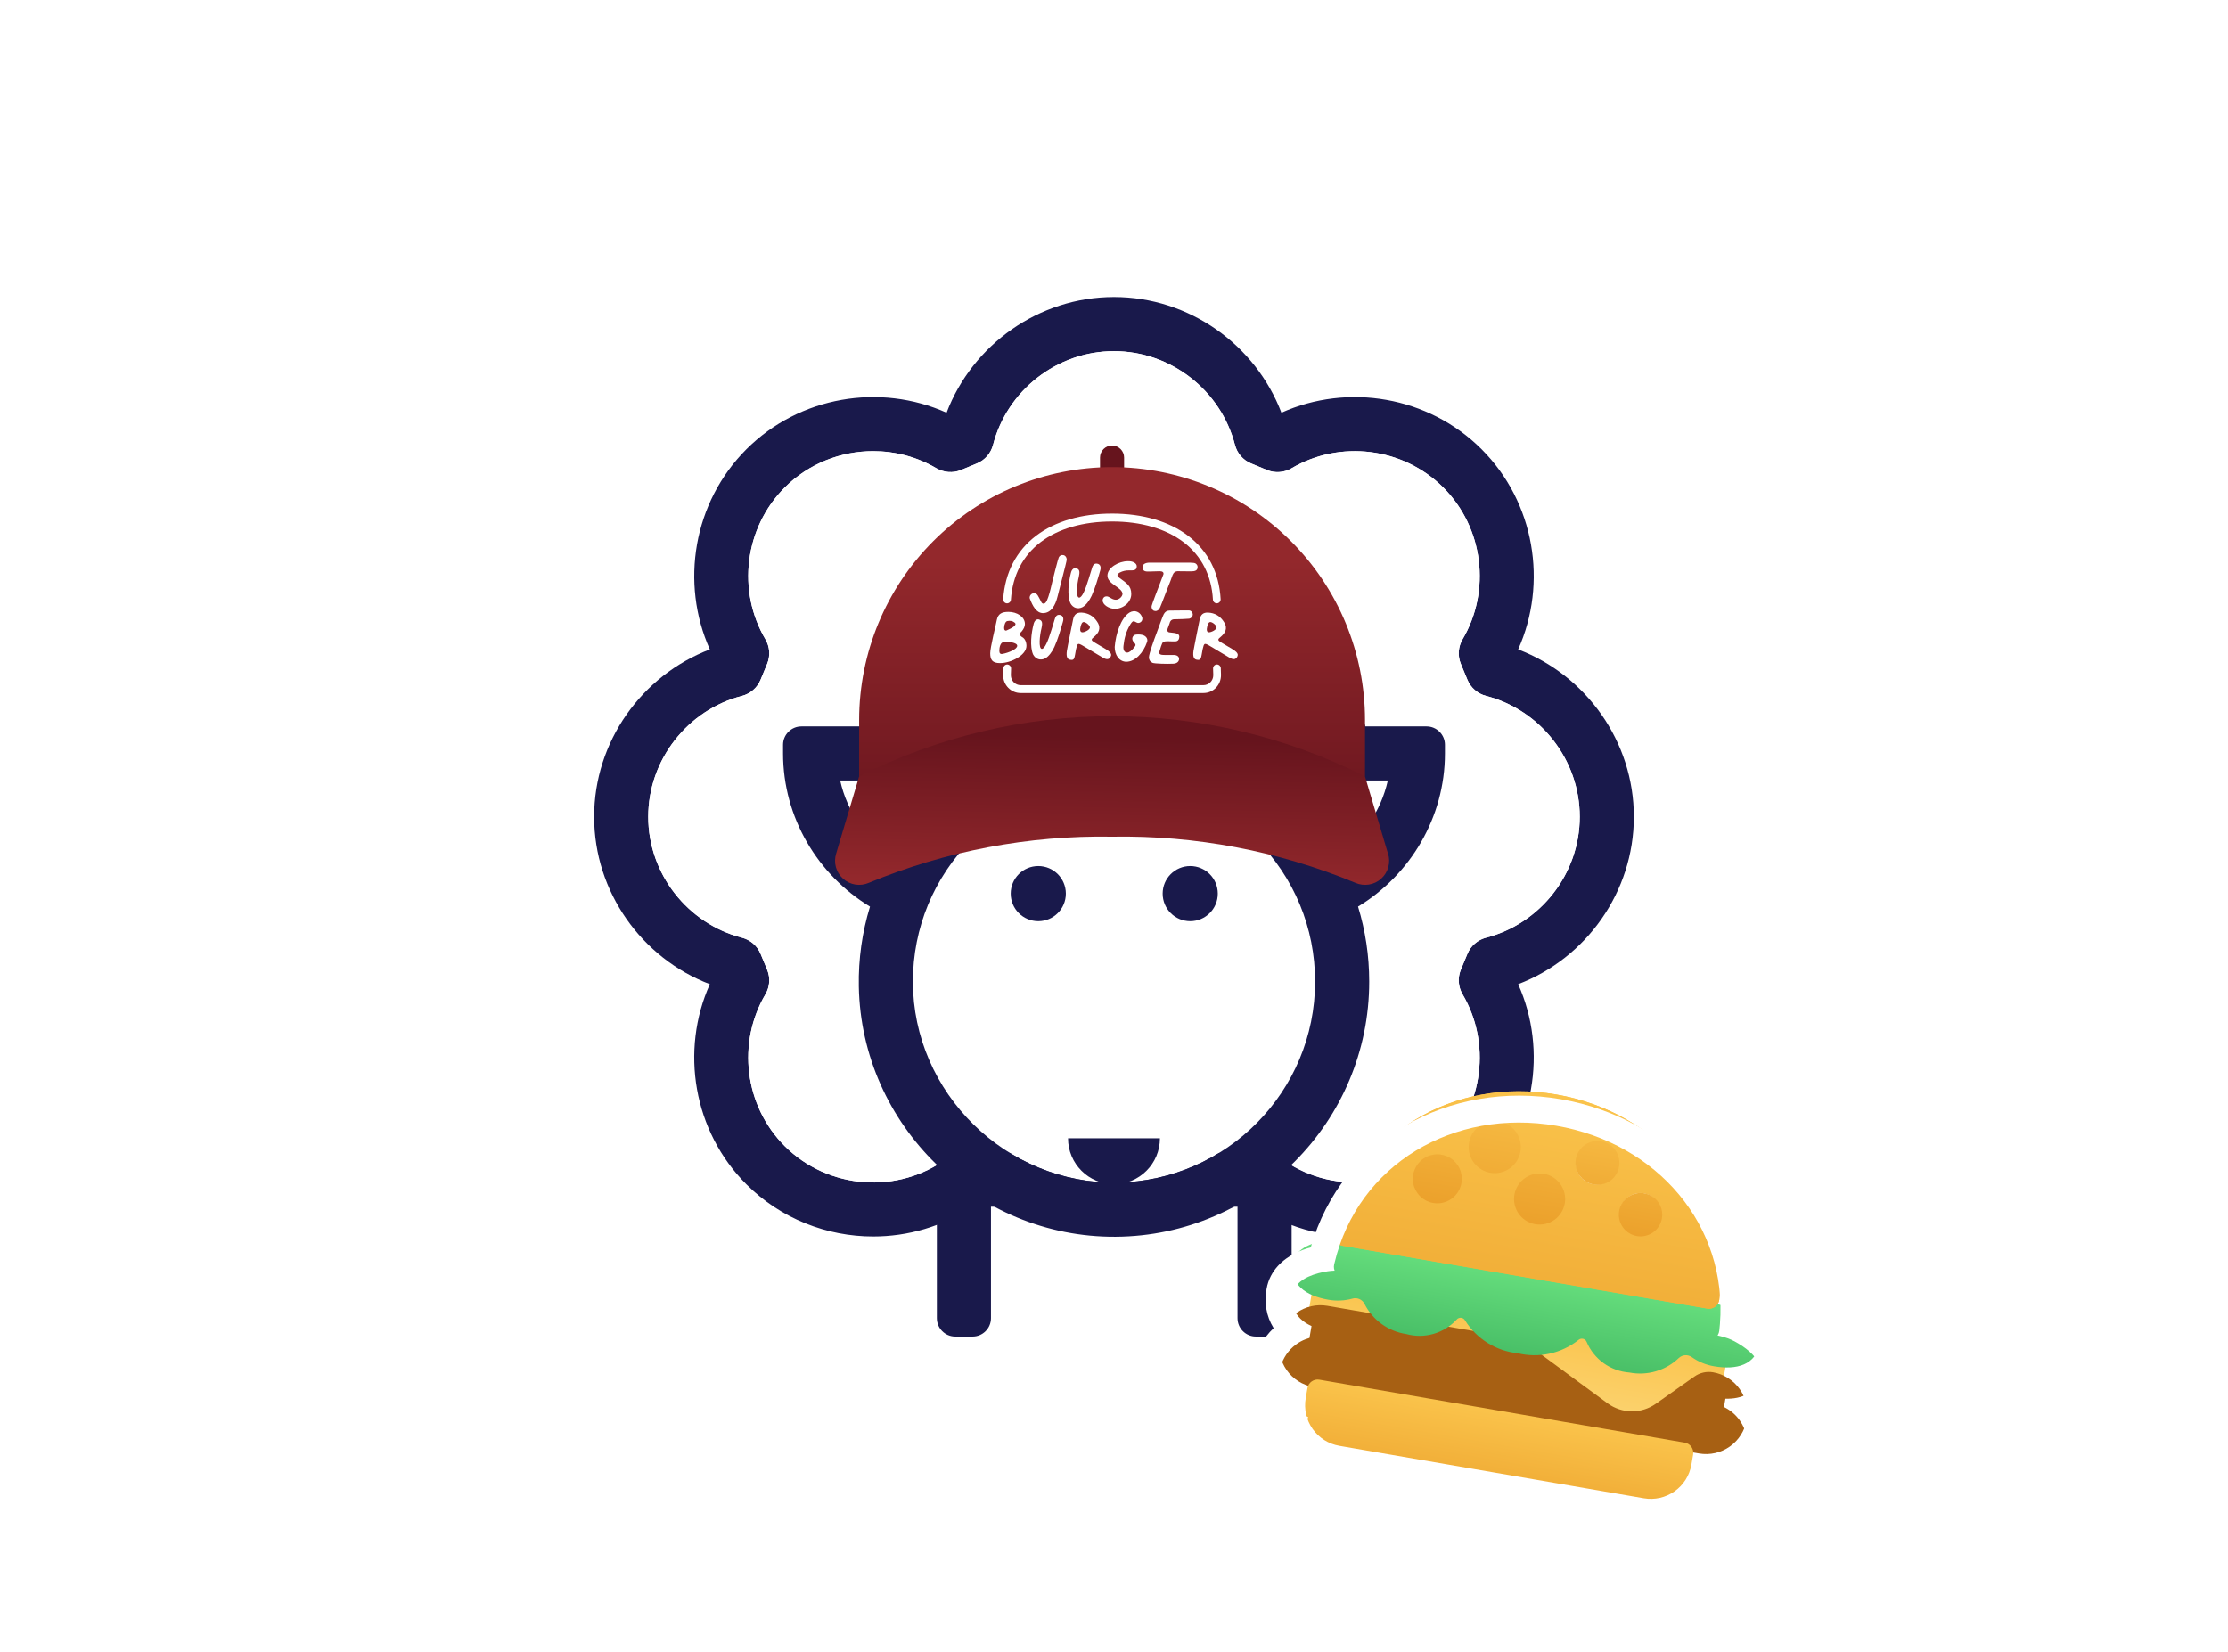 <svg class="icon" viewBox="0 0 360 267" fill="none" xmlns="http://www.w3.org/2000/svg">
<path fill-rule="evenodd" clip-rule="evenodd" d="M151.378 213.028C151.378 214.668 152.71 215.999 154.35 215.999H157.153C158.792 215.999 160.122 214.668 160.122 213.028V186.271H151.378V213.028Z" fill="#19194B"/>
<path fill-rule="evenodd" clip-rule="evenodd" d="M199.958 186.271V213.028C199.958 214.668 201.288 215.999 202.928 215.999H205.733C207.373 215.999 208.702 214.668 208.702 213.028V186.271H199.958Z" fill="#19194B"/>
<path fill-rule="evenodd" clip-rule="evenodd" d="M240.11 151.542C238.754 151.892 237.642 152.856 237.107 154.148L236.04 156.72C235.507 158.012 235.611 159.48 236.321 160.685C240.922 168.484 239.738 178.688 233.211 185.213C226.176 192.248 214.868 193.074 206.903 187.137L204.289 186.27H155.707L153.093 187.137C145.134 193.076 133.822 192.248 126.789 185.213C120.26 178.686 119.076 168.484 123.677 160.685C124.39 159.482 124.495 158.012 123.958 156.72L122.893 154.148C122.36 152.856 121.245 151.892 119.89 151.542C111.123 149.282 104.744 141.23 104.744 132C104.744 122.772 111.123 114.72 119.89 112.46C121.245 112.11 122.36 111.146 122.893 109.854L123.958 107.282C124.495 105.988 124.39 104.52 123.677 103.315C119.076 95.52 120.262 85.316 126.789 78.789C130.677 74.899 135.872 72.906 141.09 72.906C144.606 72.906 148.131 73.812 151.27 75.654C152.491 76.371 153.97 76.501 155.28 75.958L157.85 74.893C159.144 74.36 160.108 73.247 160.458 71.892C162.718 63.125 170.77 56.748 179.998 56.748C189.228 56.748 197.28 63.125 199.542 71.892C199.892 73.247 200.856 74.358 202.148 74.893L204.718 75.958C206.01 76.493 207.478 76.388 208.685 75.679C216.48 71.078 226.684 72.262 233.211 78.789C239.738 85.314 240.922 95.518 236.321 103.317C235.611 104.522 235.507 105.99 236.04 107.282L237.107 109.854C237.642 111.146 238.754 112.11 240.11 112.46C248.875 114.72 255.254 122.772 255.254 132C255.254 141.23 248.875 149.282 240.11 151.542ZM245.305 104.951C250.114 94.22 247.98 81.191 239.396 72.603C230.809 64.018 217.78 61.884 207.049 66.697C202.863 55.707 192.142 48 179.998 48C167.858 48 157.135 55.707 152.949 66.697C142.218 61.884 129.191 64.018 120.603 72.603C112.018 81.191 109.886 94.222 114.695 104.951C103.705 109.137 96 119.858 96 132C96 144.144 103.705 154.865 114.695 159.051C109.882 169.78 112.016 182.811 120.603 191.396C126.178 196.971 133.626 199.826 141.102 199.826C146.669 199.824 152.257 198.24 157.094 195.016H202.904C214.234 202.57 229.665 201.126 239.396 191.396C247.98 182.813 250.114 169.782 245.305 159.051C256.293 154.865 263.998 144.144 263.998 132C263.998 119.858 256.293 109.137 245.305 104.951Z" fill="#19194B"/>
<path fill-rule="evenodd" clip-rule="evenodd" d="M240.11 112.46C238.754 112.111 237.642 111.146 237.107 109.854L236.04 107.282C235.507 105.99 235.611 104.522 236.321 103.317C240.922 95.518 239.738 85.314 233.211 78.789C226.684 72.262 216.48 71.079 208.685 75.68C207.478 76.391 206.01 76.494 204.718 75.958L202.146 74.893C200.856 74.358 199.892 73.248 199.542 71.892C197.28 63.125 189.228 56.748 179.998 56.748C170.77 56.748 162.718 63.125 160.458 71.892C160.108 73.248 159.144 74.36 157.85 74.893L155.28 75.958C153.97 76.501 152.491 76.371 151.27 75.656C148.131 73.813 144.606 72.908 141.09 72.908C135.872 72.908 130.677 74.899 126.789 78.789C120.262 85.316 119.076 95.52 123.677 103.317C124.391 104.521 124.495 105.99 123.958 107.282L122.893 109.854C122.36 111.146 121.245 112.111 119.89 112.46C111.123 114.72 104.744 122.773 104.744 132.002C104.744 141.23 111.123 149.282 119.89 151.542C121.245 151.892 122.358 152.856 122.893 154.148L123.958 156.72C124.495 158.014 124.391 159.482 123.677 160.687C119.076 168.485 120.26 178.686 126.789 185.213C133.822 192.25 145.134 193.078 153.093 187.138L155.707 186.27H204.289L206.903 187.138C214.868 193.076 226.176 192.25 233.211 185.213C239.738 178.688 240.922 168.485 236.321 160.685C235.611 159.48 235.507 158.012 236.04 156.72L237.107 154.148C237.642 152.856 238.754 151.892 240.11 151.542C248.875 149.282 255.254 141.23 255.254 132.002C255.254 122.773 248.875 114.72 240.11 112.46Z" fill="white"/>
<path fill-rule="evenodd" clip-rule="evenodd" d="M215.938 138.401C214.115 135.173 211.851 132.169 209.156 129.474L208.165 128.482C207.007 127.323 205.124 127.323 203.965 128.482L201.983 130.466C200.824 131.625 200.824 133.506 201.983 134.666L202.975 135.657C209.111 141.795 212.491 149.954 212.491 158.633C212.491 176.375 198.196 190.84 180.515 191.119C162.573 191.401 147.508 176.577 147.508 158.633C147.508 149.954 150.888 141.795 157.026 135.657L158.018 134.666C159.177 133.506 159.177 131.625 158.018 130.466L156.032 128.482C154.873 127.323 152.992 127.323 151.832 128.482L150.84 129.474C148.148 132.169 145.884 135.173 144.06 138.401C139.904 135.533 136.881 131.155 135.755 126.139H144.576C146.216 126.139 147.545 124.812 147.545 123.17V121.767C147.545 117.403 151.083 113.865 155.449 113.865C159.073 113.865 162.121 116.307 163.051 119.634C163.407 120.902 164.58 121.765 165.896 121.765H169.551C170.867 121.765 172.04 120.902 172.396 119.634C173.328 116.307 176.374 113.865 179.999 113.865C183.625 113.865 186.673 116.307 187.601 119.634C187.957 120.902 189.132 121.765 190.448 121.765H194.101C195.417 121.765 196.592 120.902 196.948 119.634C197.876 116.307 200.924 113.865 204.549 113.865C208.913 113.865 212.452 117.403 212.452 121.767V123.17C212.452 124.812 213.781 126.139 215.423 126.139H224.244C223.116 131.155 220.095 135.533 215.938 138.401Z" fill="white"/>
<path fill-rule="evenodd" clip-rule="evenodd" d="M192.317 139.961C189.857 139.961 187.862 141.954 187.862 144.416C187.862 146.875 189.857 148.869 192.317 148.869C194.776 148.869 196.771 146.875 196.771 144.416C196.771 141.954 194.776 139.961 192.317 139.961Z" fill="#19194B"/>
<path fill-rule="evenodd" clip-rule="evenodd" d="M167.765 139.961C165.306 139.961 163.31 141.954 163.31 144.416C163.31 146.875 165.306 148.869 167.765 148.869C170.225 148.869 172.22 146.875 172.22 144.416C172.22 141.954 170.225 139.961 167.765 139.961Z" fill="#19194B"/>
<path fill-rule="evenodd" clip-rule="evenodd" d="M187.422 183.957C187.422 188.058 184.098 191.381 179.998 191.381C175.899 191.381 172.574 188.058 172.574 183.957H187.422Z" fill="#19194B"/>
<path fill-rule="evenodd" clip-rule="evenodd" d="M215.938 138.401C214.115 135.173 211.851 132.168 209.156 129.474L208.165 128.482C207.007 127.322 205.124 127.322 203.965 128.482L201.983 130.465C200.824 131.625 200.824 133.506 201.983 134.665L202.975 135.657C209.111 141.795 212.491 149.954 212.491 158.633C212.491 176.375 198.196 190.84 180.515 191.118C162.573 191.401 147.508 176.576 147.508 158.633C147.508 149.954 150.888 141.795 157.026 135.657L158.018 134.665C159.177 133.506 159.177 131.625 158.018 130.465L156.032 128.482C154.873 127.322 152.992 127.322 151.832 128.482L150.84 129.474C148.148 132.168 145.884 135.173 144.06 138.401C139.904 135.533 136.881 131.155 135.755 126.139H144.576C146.216 126.139 147.545 124.811 147.545 123.17V121.767C147.545 117.403 151.083 113.865 155.449 113.865C159.073 113.865 162.121 116.307 163.051 119.633C163.407 120.902 164.58 121.765 165.896 121.765H169.551C170.866 121.765 172.04 120.902 172.396 119.633C173.328 116.307 176.374 113.865 179.999 113.865C183.625 113.865 186.673 116.307 187.601 119.633C187.957 120.902 189.132 121.765 190.448 121.765H194.101C195.417 121.765 196.592 120.902 196.948 119.633C197.876 116.307 200.924 113.865 204.549 113.865C208.913 113.865 212.452 117.403 212.452 121.767V123.17C212.452 124.811 213.781 126.139 215.423 126.139H224.244C223.116 131.155 220.095 135.533 215.938 138.401ZM230.504 117.393H220.614C218.69 110.329 212.216 105.119 204.549 105.119C199.696 105.119 195.318 107.207 192.273 110.532C189.229 107.207 184.853 105.119 179.999 105.119C175.145 105.119 170.77 107.207 167.723 110.532C164.679 107.207 160.301 105.119 155.447 105.119C147.78 105.119 141.308 110.329 139.382 117.393H129.495C127.855 117.393 126.526 118.725 126.526 120.364V121.767C126.526 132.107 132.128 141.396 140.574 146.517C139.313 150.638 138.687 154.978 138.77 159.423C139.187 181.865 157.804 200.002 180.254 199.869C202.874 199.73 221.237 181.286 221.237 158.633C221.237 154.458 220.616 150.381 219.429 146.503C219.429 146.505 219.431 146.509 219.433 146.511C227.873 141.39 233.473 132.105 233.473 121.767V120.364C233.473 118.725 232.144 117.393 230.504 117.393Z" fill="#19194B"/>
<path fill-rule="evenodd" clip-rule="evenodd" d="M179.687 72C180.762 72 181.633 72.871 181.633 73.946V79.784C181.633 80.859 180.762 81.73 179.687 81.73C178.612 81.73 177.741 80.859 177.741 79.784V73.946C177.741 72.871 178.612 72 179.687 72Z" fill="#66141D"/>
<path d="M138.823 125.484V116.358C138.823 105.519 143.129 95.124 150.793 87.46C158.457 79.796 168.852 75.49 179.691 75.49C190.53 75.49 200.924 79.796 208.589 87.46C216.253 95.124 220.558 105.519 220.558 116.358V125.484" fill="url(#sheep-just-burger-paint0_linear_36301_265089)"/>
<path d="M224.264 137.927L220.555 125.473C207.881 119.075 193.883 115.742 179.687 115.742C165.491 115.742 151.493 119.075 138.819 125.473L135.11 137.927C134.884 138.641 134.867 139.404 135.063 140.126C135.259 140.848 135.659 141.498 136.215 141.999C136.771 142.5 137.46 142.829 138.199 142.949C138.937 143.068 139.695 142.972 140.38 142.672C152.835 137.521 166.215 134.983 179.691 135.215C193.167 134.983 206.547 137.521 219.002 142.672C219.687 142.973 220.445 143.07 221.185 142.951C221.924 142.832 222.613 142.503 223.17 142.002C223.727 141.501 224.127 140.85 224.323 140.128C224.519 139.405 224.503 138.641 224.276 137.927H224.264Z" fill="url(#sheep-just-burger-paint1_linear_36301_265089)"/>
<g clip-path="url(#sheep-just-burger-clip0_36301_265089)">
<path d="M162.72 97.505C162.706 97.505 162.692 97.505 162.677 97.504C162.595 97.498 162.515 97.476 162.442 97.439C162.368 97.402 162.303 97.35 162.249 97.287C162.195 97.224 162.154 97.15 162.128 97.071C162.102 96.992 162.091 96.908 162.097 96.824C162.383 92.54 164.22 88.999 167.41 86.582C170.503 84.239 174.749 83 179.688 83C184.628 83 188.874 84.239 191.966 86.582C195.177 89.014 196.997 92.559 197.231 96.832C197.239 97 197.182 97.165 197.071 97.291C196.961 97.416 196.807 97.492 196.642 97.501C196.477 97.511 196.315 97.453 196.192 97.341C196.069 97.229 195.994 97.072 195.984 96.903C195.771 93.021 194.125 89.806 191.222 87.606C188.346 85.428 184.358 84.276 179.688 84.276C175.019 84.276 171.03 85.428 168.154 87.606C165.267 89.794 163.603 93.012 163.343 96.911C163.332 97.072 163.262 97.223 163.146 97.334C163.031 97.444 162.878 97.505 162.72 97.505V97.505Z" fill="white"/>
<path d="M194.469 111.999H164.907C164.16 111.999 163.443 111.695 162.914 111.155C162.386 110.615 162.088 109.882 162.088 109.119C162.088 109.109 162.088 109.099 162.088 109.089C162.088 109.08 162.088 109.07 162.088 109.06C162.088 108.712 162.099 108.349 162.121 107.981C162.132 107.813 162.208 107.656 162.332 107.545C162.456 107.434 162.618 107.377 162.783 107.388C162.948 107.398 163.102 107.475 163.211 107.601C163.321 107.727 163.377 107.892 163.368 108.06C163.348 108.391 163.337 108.717 163.336 109.029C163.337 109.041 163.338 109.052 163.338 109.064C163.338 109.073 163.338 109.083 163.338 109.092C163.338 109.106 163.337 109.12 163.336 109.133C163.341 109.556 163.508 109.961 163.802 110.258C164.096 110.556 164.493 110.723 164.907 110.724H194.469C194.883 110.723 195.28 110.556 195.574 110.258C195.869 109.96 196.036 109.556 196.04 109.133C196.039 109.118 196.038 109.104 196.038 109.09C196.038 109.081 196.038 109.073 196.038 109.064C196.038 109.052 196.039 109.041 196.04 109.03C196.039 108.717 196.029 108.391 196.009 108.06C195.998 107.891 196.054 107.725 196.164 107.598C196.273 107.472 196.428 107.395 196.593 107.384C196.758 107.374 196.921 107.431 197.045 107.543C197.169 107.655 197.245 107.812 197.255 107.981C197.277 108.348 197.289 108.711 197.289 109.06C197.289 109.07 197.289 109.08 197.288 109.089C197.289 109.099 197.289 109.109 197.289 109.119C197.288 109.882 196.991 110.615 196.462 111.155C195.934 111.695 195.217 111.998 194.469 111.999V111.999ZM163.331 108.976V108.977V108.976Z" fill="white"/>
<path d="M166.412 96.772C166.299 96.502 166.431 96.155 166.695 95.982C166.96 95.808 167.243 95.827 167.507 96.02C167.753 96.213 168.074 97.004 168.281 97.351C168.451 97.621 168.753 97.621 168.961 97.37C169.263 97.023 169.546 95.981 169.716 95.326C170.188 93.3 170.981 90.253 171.076 90.079C171.227 89.771 171.51 89.635 171.831 89.713C172.133 89.771 172.341 90.06 172.36 90.388C172.36 90.658 172.19 91.256 170.887 96.367C170.528 97.872 169.811 99.087 168.508 99.087C167.413 99.049 166.846 97.891 166.412 96.772Z" fill="white"/>
<path d="M172.957 97.486C172.409 96.233 172.655 94.034 173.032 92.606C173.165 92.008 173.523 91.719 173.92 91.835C174.543 92.028 174.449 92.568 174.317 93.224C174.014 94.4 173.807 96.58 174.373 96.58C174.808 96.58 175.336 95.442 175.921 93.513C176.11 92.934 176.28 92.375 176.45 91.796C176.62 91.198 176.903 90.986 177.394 91.121C177.791 91.237 177.942 91.661 177.772 92.201C177.375 93.59 176.979 94.96 176.394 96.271C176.016 97.101 175.431 97.853 174.902 98.123C174.146 98.509 173.353 98.239 172.957 97.486Z" fill="white"/>
<path d="M178.166 97.04C178.166 96.693 178.412 96.384 178.751 96.384C179.242 96.326 179.62 96.924 180.3 96.924C180.847 96.924 181.376 96.384 181.376 95.96C181.357 95.497 180.828 95.092 180.205 94.668C179.488 94.166 178.94 93.704 178.94 93.028C178.94 91.717 180.791 90.695 182.226 90.695C182.981 90.656 183.679 90.984 183.679 91.524C183.679 92.238 183.075 92.18 182.471 92.18C181.941 92.161 181.414 92.28 180.942 92.527C180.451 92.797 180.432 93.067 180.866 93.376C182.056 94.263 182.792 94.668 182.792 95.999C182.792 97.311 181.527 98.391 180.13 98.391C179.205 98.39 178.166 97.734 178.166 97.04Z" fill="white"/>
<path d="M186.1 97.872C186.194 97.505 186.855 95.769 187.988 92.818C188.063 92.471 187.818 92.316 187.383 92.316C186.723 92.336 186.269 92.355 185.967 92.355C185.137 92.393 184.684 92.393 184.608 91.718C184.57 91.236 185.004 90.927 185.76 90.927H189.177C192.406 90.927 192.878 90.889 193.18 91.062C193.425 91.217 193.558 91.487 193.501 91.776C193.425 92.201 193.123 92.336 192.406 92.336C191.745 92.336 191.065 92.336 190.386 92.316C189.932 92.297 189.63 92.509 189.46 92.953C189.234 93.628 188.969 94.284 188.705 94.939C187.988 96.772 187.459 98.257 187.308 98.412C187.217 98.554 187.082 98.66 186.924 98.713C186.766 98.766 186.595 98.761 186.439 98.701C186.156 98.566 186.005 98.199 186.1 97.872Z" fill="white"/>
<path d="M161.076 100.137C161.284 99.191 161.888 98.883 162.945 98.883C164.343 98.883 165.608 99.693 165.608 100.85C165.608 101.236 165.419 101.622 165.098 102.027C164.645 102.413 164.758 102.721 165.155 102.953C165.626 103.203 165.853 103.782 165.853 104.38C165.853 105.885 163.342 107.177 161.567 107.157C160.359 107.158 160 106.637 160 105.576C160 104.612 160.869 101.217 161.076 100.137ZM164.362 104.361C164.362 103.84 162.945 103.666 162.19 103.763C161.624 103.801 161.473 104.65 161.473 105.152C161.473 105.557 161.605 105.75 162.001 105.672C162.908 105.499 164.362 104.939 164.362 104.361ZM163.946 100.619C163.625 100.349 163.229 100.272 162.757 100.368C162.473 100.426 162.247 100.947 162.247 101.467C162.228 101.795 162.417 101.988 162.662 101.873C163.455 101.525 164.456 101.024 163.946 100.619Z" fill="white"/>
<path d="M166.929 105.77C166.381 104.516 166.627 102.317 167.004 100.89C167.137 100.292 167.495 100.002 167.892 100.118C168.515 100.311 168.42 100.851 168.289 101.507C167.986 102.683 167.779 104.863 168.345 104.863C168.779 104.863 169.308 103.725 169.893 101.796C170.082 101.217 170.252 100.658 170.422 100.079C170.592 99.481 170.875 99.269 171.366 99.404C171.763 99.52 171.913 99.945 171.744 100.485C171.347 101.873 170.95 103.243 170.365 104.554C169.988 105.384 169.402 106.136 168.874 106.406C168.118 106.792 167.325 106.522 166.929 105.77Z" fill="white"/>
<path d="M172.525 104.438C172.507 104.496 173.205 100.966 173.394 100.079C173.564 99.308 173.961 98.98 174.735 98.999C175.811 99.057 176.642 99.52 177.246 100.426C177.831 101.236 177.737 102.027 177 102.722L176.812 102.895C176.245 103.339 176.264 103.474 176.887 103.84C177.208 104.033 177.529 104.207 177.793 104.38C179.266 105.229 179.814 105.557 179.417 106.213C179.096 106.695 178.643 106.541 178.114 106.232L175.018 104.38C174.603 104.13 174.357 104.014 174.206 104.072C174.055 104.149 173.979 104.419 173.866 104.921C173.583 106.406 173.658 106.753 172.922 106.618C172.129 106.502 172.318 105.403 172.525 104.438ZM176.113 101.391C176.113 101.082 175.471 100.523 175.093 100.523C174.81 100.542 174.697 100.908 174.602 101.275C174.489 101.738 174.489 102.182 174.905 102.182C175.263 102.182 176.113 101.776 176.113 101.391V101.391Z" fill="white"/>
<path d="M180.115 104.553C180.285 102.412 181.115 99.885 182.494 98.998C182.707 98.869 182.946 98.79 183.192 98.766C183.74 98.747 184.269 99.075 184.514 99.673C184.578 99.805 184.6 99.954 184.577 100.1C184.553 100.245 184.485 100.38 184.382 100.483C184.136 100.695 183.891 100.734 183.645 100.599C183.249 100.387 183.098 100.31 182.871 100.58C182.741 100.741 182.627 100.915 182.532 101.1C181.984 102.026 181.663 103.106 181.531 104.379C181.455 105.035 181.682 105.46 182.135 105.46C182.456 105.46 182.834 105.151 183.211 104.688C183.57 104.264 183.57 104.167 183.174 103.743C182.758 103.319 182.966 102.586 183.608 102.547C184.061 102.509 184.439 102.547 184.76 102.663C185.27 102.875 185.496 103.319 185.345 103.743C184.741 105.498 183.438 106.945 181.965 106.945C180.794 106.906 180.115 105.806 180.115 104.553Z" fill="white"/>
<path d="M185.647 106.213C185.647 105.692 186.459 103.397 186.894 102.278C187.592 100.368 187.837 99.674 188.045 99.25C188.253 98.864 188.555 98.671 188.971 98.671C189.518 98.671 191.859 98.633 192.143 98.652C192.464 98.671 192.728 98.98 192.728 99.346C192.709 99.655 192.482 99.906 192.162 99.983C191.992 100.021 190.387 100.079 189.858 100.079C189.386 100.06 189.103 100.253 188.989 100.716C188.933 100.909 188.706 101.487 188.649 101.642C188.555 101.95 188.687 102.182 189.008 102.201C190.065 102.317 190.726 102.355 190.519 103.165C190.494 103.297 190.426 103.416 190.327 103.504C190.228 103.591 190.102 103.642 189.971 103.647C189.499 103.705 188.177 103.512 187.894 103.782C187.762 103.918 187.422 104.94 187.328 105.326C187.177 105.808 187.724 105.846 188.177 105.846H189.612C190.198 105.846 190.519 106.097 190.519 106.502C190.5 106.927 190.16 107.216 189.631 107.254C188.593 107.312 186.572 107.254 186.233 107.119C185.836 106.946 185.647 106.637 185.647 106.213Z" fill="white"/>
<path d="M192.983 104.438C192.965 104.496 193.663 100.966 193.852 100.079C194.022 99.308 194.418 98.98 195.193 98.999C196.269 99.057 197.1 99.52 197.704 100.426C198.289 101.236 198.195 102.027 197.458 102.722L197.27 102.895C196.703 103.339 196.722 103.474 197.345 103.84C197.666 104.033 197.987 104.207 198.251 104.38C199.724 105.229 200.272 105.557 199.875 106.213C199.554 106.695 199.101 106.541 198.572 106.232L195.476 104.38C195.061 104.13 194.815 104.014 194.664 104.072C194.513 104.149 194.437 104.419 194.324 104.921C194.041 106.406 194.117 106.753 193.38 106.618C192.587 106.502 192.776 105.403 192.983 104.438ZM196.571 101.391C196.571 101.082 195.929 100.523 195.551 100.523C195.268 100.542 195.155 100.908 195.06 101.275C194.947 101.738 194.947 102.182 195.362 102.182C195.721 102.182 196.571 101.776 196.571 101.391V101.391Z" fill="white"/>
</g>
<g clip-path="url(#sheep-just-burger-clip1_36301_265089)">
<path d="M212.043 208.5C212.41 206.372 214.433 204.944 216.561 205.311L275.765 215.513C277.893 215.88 279.321 217.903 278.954 220.031L277.57 228.067C277.203 230.196 275.18 231.624 273.052 231.257L213.848 221.055C211.719 220.688 210.291 218.665 210.658 216.536L212.043 208.5Z" fill="url(#sheep-just-burger-paint2_linear_36301_265089)"/>
<path d="M276.797 221.772C276.277 221.682 275.744 221.696 275.229 221.813C274.714 221.929 274.227 222.146 273.796 222.451L267.54 226.864C266.399 227.67 265.034 228.096 263.637 228.083C262.241 228.069 260.883 227.617 259.758 226.79L247.534 217.8C246.287 216.88 244.842 216.264 243.315 216.002L214.477 211.033C212.738 210.733 210.95 211.137 209.508 212.155C208.066 213.173 207.087 214.722 206.787 216.462C206.487 218.202 206.891 219.99 207.909 221.432C208.927 222.874 210.477 223.853 212.217 224.153L274.536 234.892C276.276 235.192 278.064 234.788 279.506 233.77C280.948 232.752 281.927 231.202 282.227 229.463C282.526 227.723 282.123 225.935 281.105 224.493C280.086 223.051 278.537 222.072 276.797 221.772Z" fill="#A76013"/>
<path d="M213.181 222.968C212.746 222.893 212.299 222.994 211.939 223.249C211.578 223.503 211.333 223.891 211.258 224.326L210.976 225.966C210.676 227.705 211.08 229.493 212.098 230.935C213.116 232.377 214.665 233.356 216.405 233.656L265.605 242.134C267.345 242.434 269.132 242.031 270.575 241.012C272.017 239.994 272.996 238.445 273.295 236.705L273.578 235.065C273.653 234.63 273.552 234.183 273.297 233.822C273.043 233.462 272.656 233.217 272.221 233.142L213.181 222.968Z" fill="url(#sheep-just-burger-paint3_linear_36301_265089)"/>
<path d="M218.125 200.516C216.94 200.311 215.734 200.205 214.545 200.391C212.488 200.714 209.348 201.598 208.935 203.998C208.313 207.606 211.039 209.426 214.647 210.048C215.932 210.278 217.253 210.217 218.511 209.87C218.883 209.759 219.281 209.781 219.638 209.932C219.995 210.084 220.287 210.355 220.465 210.7C221.115 211.994 222.066 213.114 223.238 213.965C224.41 214.816 225.77 215.373 227.202 215.589C228.648 215.99 230.177 215.983 231.619 215.569C233.062 215.154 234.361 214.349 235.374 213.242C235.464 213.139 235.578 213.06 235.706 213.012C235.833 212.965 235.971 212.949 236.106 212.967C236.241 212.985 236.37 213.036 236.481 213.115C236.592 213.195 236.681 213.301 236.741 213.423C237.666 214.889 238.912 216.125 240.384 217.039C241.857 217.952 243.518 218.52 245.242 218.698C246.926 219.107 248.681 219.129 250.374 218.76C252.068 218.392 253.655 217.644 255.017 216.573C255.116 216.478 255.236 216.409 255.367 216.372C255.498 216.335 255.636 216.33 255.769 216.358C255.903 216.386 256.027 216.447 256.132 216.534C256.236 216.622 256.318 216.733 256.369 216.86C256.952 218.242 257.907 219.436 259.127 220.309C260.347 221.182 261.785 221.701 263.282 221.807C264.702 222.083 266.167 222.015 267.556 221.608C268.944 221.201 270.215 220.466 271.26 219.466C271.544 219.201 271.911 219.043 272.299 219.019C272.686 218.996 273.07 219.109 273.383 219.339C274.452 220.088 275.676 220.587 276.964 220.801C280.589 221.425 283.75 220.619 284.372 217.011C284.786 214.61 282.119 212.725 280.289 211.733C279.234 211.161 278.064 210.858 276.881 210.654L218.125 200.516Z" fill="url(#sheep-just-burger-paint4_linear_36301_265089)"/>
<path d="M275.859 211.478C276.082 211.517 276.31 211.51 276.53 211.457C276.75 211.405 276.957 211.308 277.139 211.172C277.32 211.037 277.472 210.866 277.585 210.67C277.698 210.474 277.77 210.257 277.797 210.032C279.705 193.565 268.098 179.744 251.472 176.879C234.846 174.014 219.282 183.153 215.573 199.306C215.522 199.527 215.516 199.756 215.557 199.979C215.598 200.202 215.683 200.414 215.809 200.602C215.935 200.791 216.098 200.952 216.288 201.075C216.478 201.199 216.691 201.282 216.914 201.32L275.859 211.478ZM231.681 193.733C231.032 193.621 230.431 193.319 229.954 192.866C229.476 192.413 229.144 191.828 228.999 191.186C228.854 190.544 228.903 189.873 229.139 189.259C229.375 188.644 229.788 188.114 230.326 187.734C230.864 187.354 231.502 187.143 232.16 187.126C232.818 187.109 233.467 187.287 234.023 187.639C234.58 187.99 235.02 188.499 235.287 189.101C235.554 189.702 235.638 190.369 235.526 191.018C235.376 191.888 234.887 192.663 234.165 193.172C233.444 193.681 232.55 193.883 231.681 193.733ZM241.011 188.586C240.362 188.474 239.761 188.173 239.284 187.719C238.807 187.266 238.475 186.681 238.33 186.039C238.185 185.397 238.233 184.726 238.47 184.112C238.706 183.497 239.119 182.967 239.657 182.587C240.194 182.207 240.833 181.996 241.491 181.979C242.149 181.962 242.797 182.141 243.354 182.492C243.91 182.844 244.35 183.352 244.617 183.954C244.885 184.555 244.968 185.223 244.856 185.871C244.706 186.741 244.217 187.516 243.496 188.025C242.775 188.534 241.881 188.736 241.011 188.586ZM248.08 196.559C247.432 196.447 246.831 196.146 246.353 195.692C245.876 195.239 245.544 194.654 245.399 194.012C245.254 193.37 245.303 192.699 245.539 192.085C245.775 191.47 246.188 190.94 246.726 190.56C247.264 190.18 247.902 189.969 248.56 189.952C249.218 189.935 249.867 190.114 250.423 190.465C250.98 190.817 251.419 191.325 251.687 191.927C251.954 192.528 252.037 193.196 251.926 193.844C251.776 194.714 251.286 195.489 250.565 195.998C249.844 196.507 248.95 196.709 248.08 196.559ZM257.411 191.412C256.762 191.3 256.161 190.999 255.684 190.545C255.207 190.092 254.874 189.507 254.729 188.865C254.585 188.223 254.633 187.552 254.869 186.938C255.106 186.324 255.519 185.793 256.056 185.413C256.594 185.034 257.232 184.822 257.891 184.805C258.549 184.788 259.197 184.967 259.753 185.318C260.31 185.67 260.75 186.178 261.017 186.78C261.285 187.381 261.368 188.049 261.256 188.697C261.106 189.567 260.617 190.342 259.896 190.851C259.175 191.36 258.281 191.562 257.411 191.412ZM264.48 199.385C263.832 199.273 263.231 198.972 262.753 198.518C262.276 198.065 261.944 197.48 261.799 196.838C261.654 196.196 261.703 195.525 261.939 194.911C262.175 194.297 262.588 193.766 263.126 193.386C263.664 193.007 264.302 192.795 264.96 192.778C265.618 192.761 266.266 192.94 266.823 193.291C267.38 193.643 267.819 194.151 268.087 194.753C268.354 195.354 268.437 196.022 268.326 196.67C268.176 197.54 267.686 198.315 266.965 198.824C266.244 199.333 265.35 199.535 264.48 199.385Z" fill="url(#sheep-just-burger-paint5_linear_36301_265089)"/>
<path d="M275.859 211.478C276.082 211.517 276.31 211.51 276.53 211.457C276.75 211.405 276.957 211.308 277.139 211.172C277.32 211.037 277.472 210.866 277.585 210.67C277.698 210.474 277.77 210.257 277.797 210.032C279.705 193.565 268.098 179.744 251.472 176.879C234.846 174.014 219.282 183.153 215.573 199.306C215.522 199.527 215.516 199.756 215.557 199.979C215.598 200.202 215.683 200.414 215.809 200.602C215.935 200.791 216.098 200.952 216.288 201.075C216.478 201.199 216.691 201.282 216.914 201.32L275.859 211.478ZM231.681 193.733C231.032 193.621 230.431 193.319 229.954 192.866C229.476 192.413 229.144 191.828 228.999 191.186C228.854 190.544 228.903 189.873 229.139 189.259C229.375 188.644 229.788 188.114 230.326 187.734C230.864 187.354 231.502 187.143 232.16 187.126C232.818 187.109 233.467 187.287 234.023 187.639C234.58 187.99 235.02 188.499 235.287 189.101C235.554 189.702 235.638 190.369 235.526 191.018C235.376 191.888 234.887 192.663 234.165 193.172C233.444 193.681 232.55 193.883 231.681 193.733ZM241.011 188.586C240.362 188.474 239.761 188.173 239.284 187.719C238.807 187.266 238.475 186.681 238.33 186.039C238.185 185.397 238.233 184.726 238.47 184.112C238.706 183.497 239.119 182.967 239.657 182.587C240.194 182.207 240.833 181.996 241.491 181.979C242.149 181.962 242.797 182.141 243.354 182.492C243.91 182.844 244.35 183.352 244.617 183.954C244.885 184.555 244.968 185.223 244.856 185.871C244.706 186.741 244.217 187.516 243.496 188.025C242.775 188.534 241.881 188.736 241.011 188.586ZM248.08 196.559C247.432 196.447 246.831 196.146 246.353 195.692C245.876 195.239 245.544 194.654 245.399 194.012C245.254 193.37 245.303 192.699 245.539 192.085C245.775 191.47 246.188 190.94 246.726 190.56C247.264 190.18 247.902 189.969 248.56 189.952C249.218 189.935 249.867 190.114 250.423 190.465C250.98 190.817 251.419 191.325 251.687 191.927C251.954 192.528 252.037 193.196 251.926 193.844C251.776 194.714 251.286 195.489 250.565 195.998C249.844 196.507 248.95 196.709 248.08 196.559ZM257.411 191.412C256.762 191.3 256.161 190.999 255.684 190.545C255.207 190.092 254.874 189.507 254.729 188.865C254.585 188.223 254.633 187.552 254.869 186.938C255.106 186.324 255.519 185.793 256.056 185.413C256.594 185.034 257.232 184.822 257.891 184.805C258.549 184.788 259.197 184.967 259.753 185.318C260.31 185.67 260.75 186.178 261.017 186.78C261.285 187.381 261.368 188.049 261.256 188.697C261.106 189.567 260.617 190.342 259.896 190.851C259.175 191.36 258.281 191.562 257.411 191.412ZM264.48 199.385C263.832 199.273 263.231 198.972 262.753 198.518C262.276 198.065 261.944 197.48 261.799 196.838C261.654 196.196 261.703 195.525 261.939 194.911C262.175 194.297 262.588 193.766 263.126 193.386C263.664 193.007 264.302 192.795 264.96 192.778C265.618 192.761 266.266 192.94 266.823 193.291C267.38 193.643 267.819 194.151 268.087 194.753C268.354 195.354 268.437 196.022 268.326 196.67C268.176 197.54 267.686 198.315 266.965 198.824C266.244 199.333 265.35 199.535 264.48 199.385Z" fill="url(#sheep-just-burger-paint6_linear_36301_265089)"/>
<path d="M255.669 190.507C256.178 190.99 256.819 191.312 257.511 191.431C258.439 191.591 259.392 191.376 260.161 190.833C260.93 190.29 261.452 189.463 261.612 188.536C261.731 187.844 261.643 187.132 261.357 186.491C261.072 185.849 260.603 185.307 260.01 184.932C259.416 184.557 258.725 184.366 258.023 184.384C257.321 184.402 256.64 184.628 256.067 185.033C255.493 185.438 255.053 186.004 254.801 186.659C254.549 187.315 254.497 188.03 254.652 188.715C254.806 189.399 255.16 190.023 255.669 190.507Z" fill="url(#sheep-just-burger-paint7_linear_36301_265089)"/>
<path d="M245.926 196.763C246.518 197.325 247.264 197.699 248.068 197.838C249.147 198.024 250.256 197.774 251.151 197.142C252.045 196.511 252.652 195.55 252.838 194.471C252.977 193.666 252.874 192.838 252.542 192.092C252.21 191.346 251.664 190.715 250.974 190.279C250.284 189.843 249.48 189.622 248.663 189.643C247.847 189.663 247.055 189.926 246.388 190.397C245.721 190.868 245.209 191.526 244.916 192.288C244.623 193.05 244.563 193.882 244.742 194.679C244.922 195.475 245.334 196.2 245.926 196.763Z" fill="url(#sheep-just-burger-paint8_linear_36301_265089)"/>
<path d="M238.62 188.43C239.224 189.004 239.985 189.386 240.806 189.528C241.907 189.717 243.039 189.462 243.951 188.817C244.864 188.173 245.484 187.192 245.674 186.091C245.815 185.27 245.71 184.425 245.371 183.664C245.033 182.902 244.476 182.258 243.771 181.813C243.067 181.368 242.246 181.142 241.413 181.164C240.58 181.185 239.772 181.453 239.091 181.934C238.411 182.414 237.888 183.086 237.589 183.864C237.29 184.642 237.228 185.491 237.411 186.303C237.595 187.116 238.015 187.856 238.62 188.43Z" fill="url(#sheep-just-burger-paint9_linear_36301_265089)"/>
<path d="M229.515 193.378C230.083 193.917 230.798 194.276 231.569 194.409C232.604 194.588 233.668 194.347 234.526 193.742C235.384 193.136 235.966 192.214 236.144 191.179C236.277 190.407 236.179 189.613 235.86 188.898C235.542 188.182 235.019 187.577 234.357 187.159C233.695 186.74 232.923 186.528 232.14 186.548C231.357 186.568 230.598 186.82 229.958 187.272C229.318 187.723 228.827 188.355 228.546 189.086C228.265 189.817 228.207 190.615 228.379 191.379C228.552 192.143 228.947 192.838 229.515 193.378Z" fill="url(#sheep-just-burger-paint10_linear_36301_265089)"/>
</g>
<g filter="url(#sheep-just-burger-filter0_d_36301_265089)">
<path fill-rule="evenodd" clip-rule="evenodd" d="M281.541 212.49C283.12 213.556 284.698 215.124 284.373 217.011C284.144 218.335 283.574 219.282 282.765 219.919C281.84 220.647 280.602 220.971 279.206 220.992C279.068 220.994 278.93 220.993 278.79 220.989L278.558 222.335C278.623 222.366 278.688 222.399 278.752 222.432C279.68 222.918 280.49 223.62 281.105 224.492C281.247 224.693 281.376 224.9 281.494 225.113C282.222 226.431 282.485 227.964 282.227 229.462C281.927 231.201 280.949 232.751 279.506 233.769C279.014 234.117 278.481 234.393 277.923 234.594C276.848 234.981 275.682 235.089 274.537 234.891L273.601 234.73C273.605 234.841 273.597 234.954 273.578 235.065L273.295 236.705C273.257 236.927 273.208 237.146 273.148 237.36C272.738 238.831 271.833 240.124 270.574 241.012C269.132 242.031 267.345 242.434 265.605 242.135L216.405 233.656C214.665 233.356 213.116 232.378 212.098 230.935C211.079 229.493 210.676 227.705 210.976 225.966L211.258 224.326C211.261 224.312 211.263 224.299 211.266 224.286C211.289 224.169 211.324 224.056 211.371 223.948C210.918 223.807 210.483 223.619 210.074 223.388C209.224 222.908 208.483 222.243 207.909 221.431C206.891 219.989 206.488 218.201 206.787 216.461C207.047 214.958 207.812 213.597 208.946 212.598C209.124 212.441 209.312 212.292 209.508 212.154C209.959 211.836 210.443 211.578 210.948 211.383C211.156 211.302 211.368 211.232 211.583 211.173L211.915 209.248C211.551 209.083 211.211 208.898 210.9 208.69C210.318 208.301 209.837 207.836 209.486 207.285C208.931 206.412 208.706 205.326 208.935 203.998C209.159 202.7 210.181 201.845 211.398 201.283C212.43 200.806 213.602 200.54 214.546 200.392C214.912 200.334 215.28 200.304 215.648 200.297C215.608 200.194 215.577 200.088 215.557 199.979C215.516 199.756 215.522 199.527 215.572 199.306C215.589 199.233 215.606 199.159 215.624 199.086C219.423 183.07 234.921 174.027 251.472 176.879C267.725 179.68 279.183 192.951 277.904 208.929C277.875 209.296 277.839 209.663 277.796 210.032C277.77 210.257 277.698 210.474 277.585 210.67C277.565 210.705 277.544 210.738 277.522 210.771L277.519 210.775C277.523 210.776 277.527 210.777 277.532 210.778C277.663 210.805 277.793 210.834 277.923 210.865C277.923 210.865 277.923 210.865 277.923 210.865C278.745 211.06 279.545 211.33 280.289 211.733C280.681 211.946 281.111 212.199 281.541 212.49ZM282.324 207.889C283.053 190.049 269.947 175.649 252.21 172.593C234.211 169.491 216.795 178.993 211.795 196.535C210.944 196.768 210.023 197.092 209.138 197.546C207.472 198.401 205.188 200.131 204.649 203.259C204.268 205.472 204.595 207.647 205.761 209.531C205.772 209.549 205.784 209.567 205.795 209.586C204.072 211.211 202.908 213.361 202.501 215.723C202.005 218.599 202.673 221.555 204.356 223.94C204.98 224.824 205.725 225.602 206.561 226.257C206.367 228.8 207.061 231.343 208.544 233.444L212.048 230.971L208.544 233.444C210.228 235.829 212.79 237.447 215.666 237.942L264.866 246.421C267.743 246.917 270.698 246.249 273.083 244.566L270.707 241.2L273.083 244.566C274.957 243.243 276.358 241.377 277.112 239.242C278.862 239.01 280.547 238.359 282.015 237.322C284.399 235.639 286.018 233.077 286.513 230.2C286.92 227.843 286.545 225.432 285.469 223.326C287.191 221.966 288.267 220.024 288.659 217.75C289.198 214.619 287.622 212.224 286.338 210.861C285.033 209.476 283.445 208.496 282.362 207.909C282.35 207.903 282.337 207.896 282.324 207.889Z" fill="white"/>
</g>
<path d="M262.659 198.842C263.162 199.321 263.796 199.639 264.48 199.757C265.397 199.915 266.34 199.702 267.101 199.165C267.861 198.628 268.377 197.811 268.535 196.894C268.653 196.209 268.566 195.506 268.284 194.871C268.001 194.237 267.538 193.7 266.951 193.33C266.364 192.959 265.68 192.771 264.986 192.788C264.292 192.806 263.619 193.03 263.052 193.43C262.485 193.83 262.049 194.39 261.8 195.038C261.551 195.686 261.499 196.393 261.652 197.07C261.805 197.748 262.155 198.364 262.659 198.842Z" fill="url(#sheep-just-burger-paint11_linear_36301_265089)"/>
<defs>
<filter id="sheep-just-burger-filter0_d_36301_265089" x="187.19" y="161.911" width="116.729" height="104.872" filterUnits="userSpaceOnUse" color-interpolation-filters="sRGB">
<feFlood flood-opacity="0" result="BackgroundImageFix"/>
<feColorMatrix in="SourceAlpha" type="matrix" values="0 0 0 0 0 0 0 0 0 0 0 0 0 0 0 0 0 0 127 0" result="hardAlpha"/>
<feOffset dy="5.051"/>
<feGaussianBlur stdDeviation="7.576"/>
<feColorMatrix type="matrix" values="0 0 0 0 0 0 0 0 0 0 0 0 0 0 0 0 0 0 0.32 0"/>
<feBlend mode="normal" in2="BackgroundImageFix" result="effect1_dropShadow_36301_265089"/>
<feBlend mode="normal" in="SourceGraphic" in2="effect1_dropShadow_36301_265089" result="shape"/>
</filter>
<linearGradient id="sheep-just-burger-paint0_linear_36301_265089" x1="180" y1="90.5" x2="180" y2="137" gradientUnits="userSpaceOnUse">
<stop stop-color="#93282C"/>
<stop offset="1" stop-color="#66141D"/>
</linearGradient>
<linearGradient id="sheep-just-burger-paint1_linear_36301_265089" x1="180" y1="143" x2="180.537" y2="119.217" gradientUnits="userSpaceOnUse">
<stop stop-color="#93282C"/>
<stop offset="1" stop-color="#66141D"/>
</linearGradient>
<linearGradient id="sheep-just-burger-paint2_linear_36301_265089" x1="236.118" y1="239.302" x2="240.987" y2="211.021" gradientUnits="userSpaceOnUse">
<stop stop-color="#FDE293"/>
<stop offset="1" stop-color="#FAC34B"/>
</linearGradient>
<linearGradient id="sheep-just-burger-paint3_linear_36301_265089" x1="239.34" y1="248.374" x2="242.838" y2="228.079" gradientUnits="userSpaceOnUse">
<stop stop-color="#E99B26"/>
<stop offset="1" stop-color="#FAC34B"/>
</linearGradient>
<linearGradient id="sheep-just-burger-paint4_linear_36301_265089" x1="247.503" y1="205.578" x2="243.865" y2="226.688" gradientUnits="userSpaceOnUse">
<stop stop-color="#66DE7D"/>
<stop offset="1" stop-color="#38AD5A"/>
</linearGradient>
<linearGradient id="sheep-just-burger-paint5_linear_36301_265089" x1="241.118" y1="237.788" x2="251.61" y2="176.903" gradientUnits="userSpaceOnUse">
<stop stop-color="#E99B26"/>
<stop offset="1" stop-color="#FAC34B"/>
</linearGradient>
<linearGradient id="sheep-just-burger-paint6_linear_36301_265089" x1="241.118" y1="237.788" x2="251.61" y2="176.903" gradientUnits="userSpaceOnUse">
<stop stop-color="#E99B26"/>
<stop offset="1" stop-color="#FAC34B"/>
</linearGradient>
<linearGradient id="sheep-just-burger-paint7_linear_36301_265089" x1="240.135" y1="240.891" x2="251.325" y2="175.958" gradientUnits="userSpaceOnUse">
<stop offset="0.62" stop-color="#E99B26"/>
<stop offset="1" stop-color="#FAC34B"/>
</linearGradient>
<linearGradient id="sheep-just-burger-paint8_linear_36301_265089" x1="239.432" y1="248.977" x2="252.446" y2="173.456" gradientUnits="userSpaceOnUse">
<stop offset="0.62" stop-color="#E99B26"/>
<stop offset="1" stop-color="#FAC34B"/>
</linearGradient>
<linearGradient id="sheep-just-burger-paint9_linear_36301_265089" x1="240.941" y1="251.814" x2="254.223" y2="174.739" gradientUnits="userSpaceOnUse">
<stop offset="0.62" stop-color="#E99B26"/>
<stop offset="1" stop-color="#FAC34B"/>
</linearGradient>
<linearGradient id="sheep-just-burger-paint10_linear_36301_265089" x1="242.798" y1="246.825" x2="255.281" y2="174.384" gradientUnits="userSpaceOnUse">
<stop offset="0.62" stop-color="#E99B26"/>
<stop offset="1" stop-color="#FAC34B"/>
</linearGradient>
<linearGradient id="sheep-just-burger-paint11_linear_36301_265089" x1="239.841" y1="240.256" x2="250.906" y2="176.046" gradientUnits="userSpaceOnUse">
<stop offset="0.62" stop-color="#E99B26"/>
<stop offset="1" stop-color="#FAC34B"/>
</linearGradient>
<clipPath id="sheep-just-burger-clip0_36301_265089">
<rect width="40" height="29" fill="white" transform="translate(160 83)"/>
</clipPath>
<clipPath id="sheep-just-burger-clip1_36301_265089">
<rect width="76.552" height="76.552" fill="white" transform="translate(216 163) rotate(9.778)"/>
</clipPath>
</defs>
</svg>
